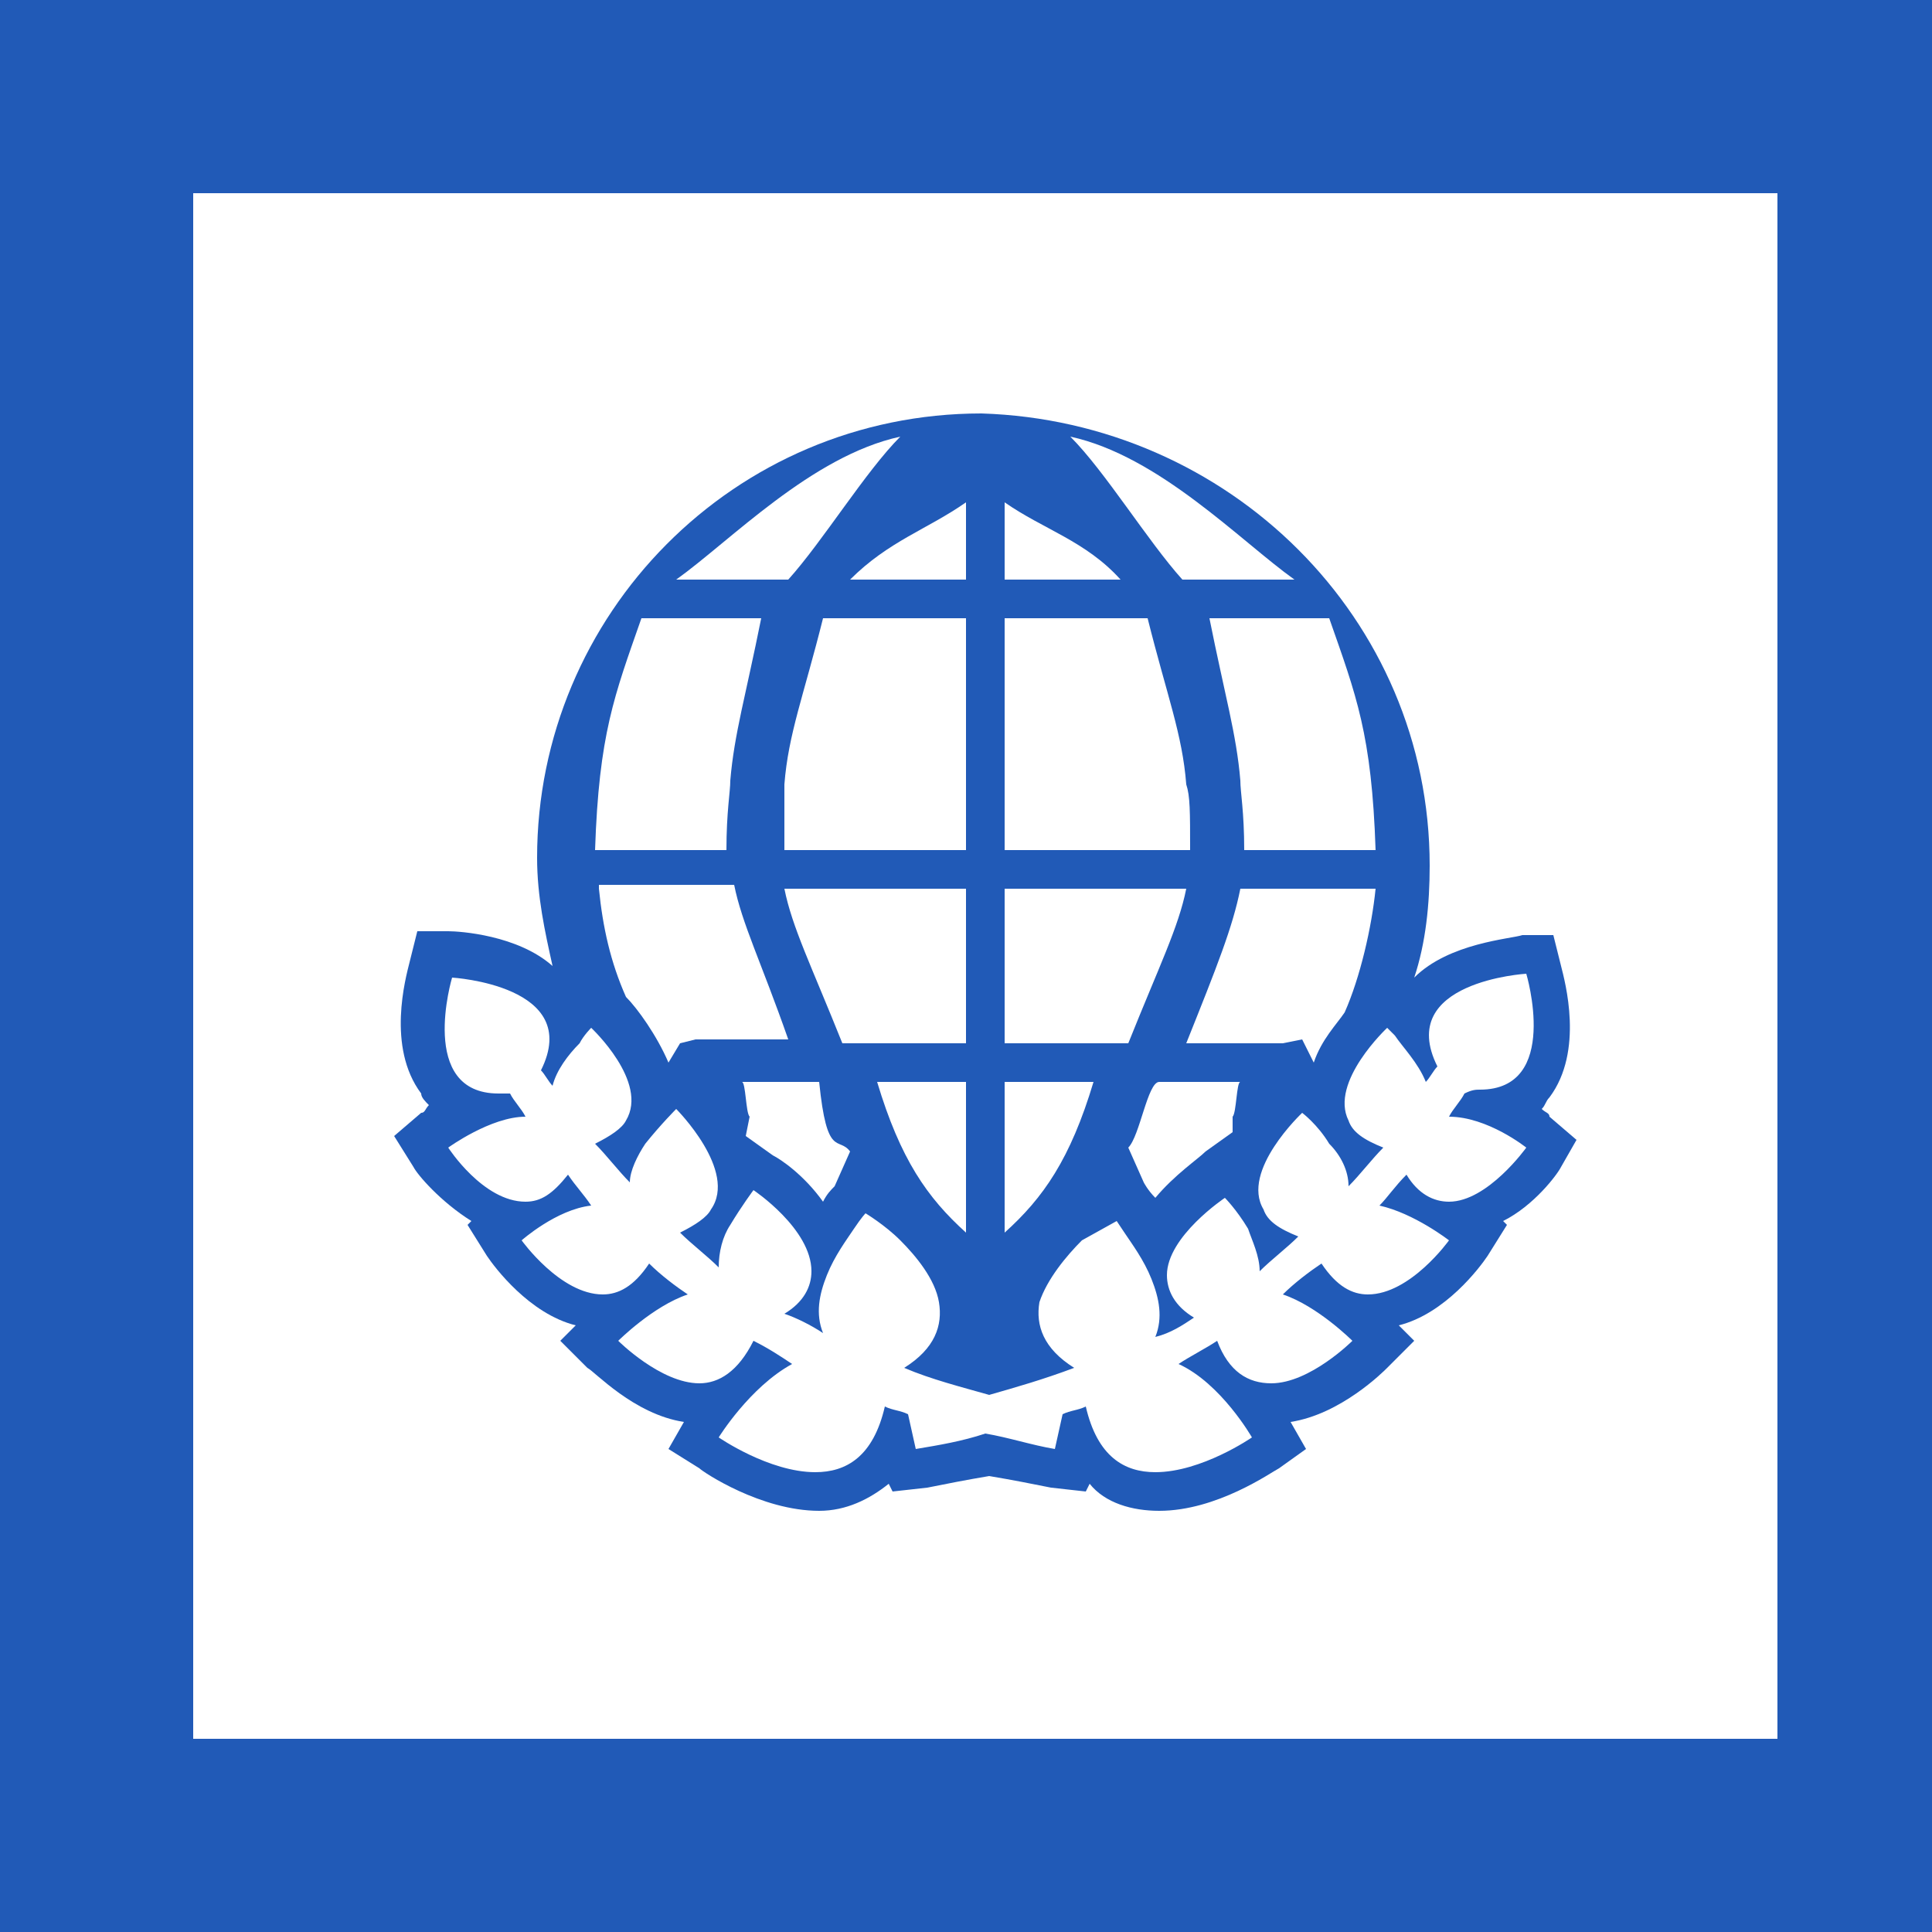 <?xml version="1.0" encoding="utf-8"?>
<!-- Generated by IcoMoon.io -->
<!DOCTYPE svg PUBLIC "-//W3C//DTD SVG 1.1//EN" "http://www.w3.org/Graphics/SVG/1.1/DTD/svg11.dtd">
<svg version="1.1" xmlns="http://www.w3.org/2000/svg" xmlns:xlink="http://www.w3.org/1999/xlink" width="64" height="64" viewBox="0 0 64 64">
<rect fill="#215ab7" x="0" y="0" width="64" height="64"></rect>
<path fill="#ffffff" d="M39.296 29.44h-6.016v5.12h4.096c1.024-2.56 1.664-3.84 1.92-5.12z"></path>
<path fill="#ffffff" d="M39.296 25.984c-0.128-1.664-0.64-2.944-1.28-5.504h-4.736v7.68h6.144c0-1.28 0-1.792-0.128-2.176z"></path>
<path fill="#ffffff" d="M32 29.44h-6.016c0.256 1.28 0.896 2.56 1.92 5.12h4.096v-5.12z"></path>
<path fill="#ffffff" d="M36.224 35.84h-2.944v4.992c1.28-1.152 2.176-2.432 2.944-4.992z"></path>
<path fill="#ffffff" d="M41.088 25.856c0 0.384 0.128 1.024 0.128 2.304h4.352c-0.128-3.84-0.64-5.12-1.536-7.68h-3.968c0.512 2.56 0.896 3.84 1.024 5.376z"></path>
<path fill="#ffffff" d="M37.376 38.016l0.512 1.152c0 0 0.128 0.256 0.384 0.512 0.64-0.768 1.408-1.28 1.664-1.536l0.896-0.64v-0.512c0.128-0.128 0.128-1.152 0.256-1.152h-2.688c-0.384 0-0.64 1.792-1.024 2.176z"></path>
<path fill="#ffffff" d="M43.136 34.432l0.384 0.768c0.256-0.768 0.768-1.28 1.024-1.664 0.512-1.152 0.896-2.816 1.024-4.096h-4.48c-0.256 1.28-0.768 2.56-1.792 5.12h3.2l0.64-0.128z"></path>
<path fill="#ffffff" d="M42.88 19.2c-1.792-1.28-4.48-4.096-7.424-4.736 1.152 1.152 2.56 3.456 3.712 4.736h3.712z"></path>
<path fill="#ffffff" d="M33.28 16.64v2.56h3.84c-1.152-1.28-2.56-1.664-3.84-2.56z"></path>
<path fill="#ffffff" d="M32 20.48h-4.736c-0.64 2.56-1.152 3.84-1.28 5.504 0 0.384 0 0.896 0 2.176h6.016v-7.68z"></path>
<path fill="#ffffff" d="M49.024 36.096c2.688 0 1.536-3.84 1.536-3.84s-4.352 0.256-2.944 3.072c-0.128 0.128-0.256 0.384-0.384 0.512-0.256-0.64-0.768-1.152-1.024-1.536-0.128-0.128-0.256-0.256-0.256-0.256s-1.92 1.792-1.28 3.072c0.128 0.384 0.512 0.64 1.152 0.896-0.384 0.384-0.768 0.896-1.152 1.28 0-0.512-0.256-1.024-0.64-1.408-0.384-0.64-0.896-1.024-0.896-1.024s-2.048 1.92-1.28 3.2c0.128 0.384 0.512 0.64 1.152 0.896-0.384 0.384-0.896 0.768-1.28 1.152 0-0.512-0.256-1.024-0.384-1.408-0.384-0.64-0.768-1.024-0.768-1.024s-1.92 1.28-1.92 2.56c0 0.512 0.256 1.024 0.896 1.408-0.384 0.256-0.768 0.512-1.28 0.64 0.256-0.64 0.128-1.28-0.128-1.92s-0.64-1.152-0.896-1.536l-0.256-0.384-1.152 0.64c-0.512 0.512-1.152 1.28-1.408 2.048-0.128 0.768 0.128 1.536 1.152 2.176-1.024 0.384-1.92 0.64-2.816 0.896-0.896-0.256-1.92-0.512-2.816-0.896 1.024-0.64 1.28-1.408 1.152-2.176s-0.768-1.536-1.28-2.048c-0.512-0.512-1.152-0.896-1.152-0.896s-0.128 0.128-0.384 0.512c-0.256 0.384-0.64 0.896-0.896 1.536s-0.384 1.28-0.128 1.92c-0.384-0.256-0.896-0.512-1.28-0.64 0.64-0.384 0.896-0.896 0.896-1.408 0-1.408-1.92-2.688-1.92-2.688s-0.384 0.512-0.768 1.152c-0.256 0.384-0.384 0.896-0.384 1.408-0.384-0.384-0.896-0.768-1.28-1.152 0.512-0.256 0.896-0.512 1.024-0.768 0.896-1.28-1.152-3.328-1.152-3.328s-0.512 0.512-1.024 1.152c-0.256 0.384-0.512 0.896-0.512 1.28-0.384-0.384-0.768-0.896-1.152-1.28 0.512-0.256 0.896-0.512 1.024-0.768 0.768-1.28-1.152-3.072-1.152-3.072s-0.256 0.256-0.384 0.512c-0.384 0.384-0.768 0.896-0.896 1.408-0.128-0.128-0.256-0.384-0.384-0.512 1.408-2.816-2.944-3.072-2.944-3.072s-1.152 3.84 1.536 3.84c0.128 0 0.256 0 0.384 0 0.128 0.256 0.384 0.512 0.512 0.768-1.152 0-2.56 1.024-2.56 1.024s1.152 1.792 2.56 1.792c0.512 0 0.896-0.256 1.408-0.896 0.256 0.384 0.512 0.64 0.768 1.024-1.152 0.128-2.304 1.152-2.304 1.152s1.28 1.792 2.688 1.792c0.512 0 1.024-0.256 1.536-1.024 0.384 0.384 0.896 0.768 1.28 1.024-1.152 0.384-2.304 1.536-2.304 1.536s1.408 1.408 2.688 1.408c0.64 0 1.28-0.384 1.792-1.408 0.512 0.256 0.896 0.512 1.28 0.768-1.408 0.768-2.432 2.432-2.432 2.432s1.664 1.152 3.2 1.152c1.024 0 1.92-0.512 2.304-2.176 0.256 0.128 0.512 0.128 0.768 0.256l0.256 1.152c0.768-0.128 1.536-0.256 2.304-0.512 0.768 0.128 1.536 0.384 2.304 0.512l0.256-1.152c0.256-0.128 0.512-0.128 0.768-0.256 0.384 1.664 1.28 2.176 2.304 2.176 1.536 0 3.2-1.152 3.2-1.152s-1.024-1.792-2.432-2.432c0.384-0.256 0.896-0.512 1.28-0.768 0.384 1.024 1.024 1.408 1.792 1.408 1.28 0 2.688-1.408 2.688-1.408s-1.152-1.152-2.304-1.536c0.384-0.384 0.896-0.768 1.28-1.024 0.512 0.768 1.024 1.024 1.536 1.024 1.408 0 2.688-1.792 2.688-1.792s-1.152-0.896-2.304-1.152c0.256-0.256 0.512-0.64 0.896-1.024 0.384 0.64 0.896 0.896 1.408 0.896 1.28 0 2.56-1.792 2.56-1.792s-1.28-1.024-2.56-1.024c0.128-0.256 0.384-0.512 0.512-0.768 0.256-0.128 0.384-0.128 0.512-0.128z"></path>
<path fill="#ffffff" d="M24.192 25.856c0.128-1.536 0.512-2.816 1.024-5.376h-3.968c-0.896 2.56-1.408 3.84-1.536 7.68h4.352c0-1.28 0.128-1.92 0.128-2.304z"></path>
<path fill="#ffffff" d="M6.4 6.4v51.2h52.48v-51.2h-52.48zM51.712 38.656c-0.128 0.256-0.896 1.28-1.92 1.792l0.128 0.128-0.64 1.024c-0.256 0.384-1.408 1.92-2.944 2.304l0.512 0.512-0.896 0.896c-0.128 0.128-1.536 1.536-3.2 1.792l0.512 0.896-0.896 0.64c-0.256 0.128-2.048 1.408-3.968 1.408-0.896 0-1.792-0.256-2.304-0.896l-0.128 0.256-1.152-0.128c-0.64-0.128-1.28-0.256-2.048-0.384-0.768 0.128-1.408 0.256-2.048 0.384l-1.152 0.128-0.128-0.256c-0.64 0.512-1.408 0.896-2.304 0.896-1.92 0-3.84-1.28-3.968-1.408l-1.024-0.64 0.512-0.896c-1.664-0.256-2.944-1.664-3.2-1.792l-0.896-0.896 0.512-0.512c-1.536-0.384-2.688-1.92-2.944-2.304l-0.64-1.024 0.128-0.128c-1.024-0.64-1.792-1.536-1.92-1.792l-0.64-1.024 0.896-0.768c0.128 0 0.128-0.128 0.256-0.256-0.128-0.128-0.256-0.256-0.256-0.384-1.152-1.536-0.512-3.84-0.384-4.352l0.256-1.024h1.024c0.384 0 2.304 0.128 3.456 1.152-0.256-1.152-0.512-2.304-0.512-3.584 0-8.064 6.528-14.72 14.72-14.72 8.192 0.256 14.848 6.784 14.848 14.976 0 1.28-0.128 2.56-0.512 3.712 1.152-1.152 3.2-1.28 3.584-1.408h1.024l0.256 1.024c0.128 0.512 0.768 2.816-0.384 4.352-0.128 0.128-0.128 0.256-0.256 0.384 0.128 0.128 0.256 0.128 0.256 0.256l0.896 0.768-0.512 0.896z"></path>
<path fill="#ffffff" d="M32 40.832v-4.992h-2.944c0.768 2.56 1.664 3.84 2.944 4.992z"></path>
<path fill="#ffffff" d="M29.824 14.464c-2.944 0.64-5.632 3.456-7.424 4.736h3.712c1.152-1.28 2.56-3.584 3.712-4.736z"></path>
<path fill="#ffffff" d="M24.704 37.632l0.896 0.64c0.256 0.128 1.024 0.64 1.664 1.536 0.128-0.256 0.256-0.384 0.384-0.512l0.512-1.152c-0.384-0.512-0.768 0.256-1.024-2.304h-2.56c0.128 0 0.128 1.024 0.256 1.152l-0.128 0.64z"></path>
<path fill="#ffffff" d="M19.84 29.44c0.128 1.28 0.384 2.432 0.896 3.584 0.384 0.384 1.024 1.28 1.408 2.176l0.384-0.64 0.512-0.128h3.072c-0.896-2.56-1.536-3.84-1.792-5.12h-4.48z"></path>
<path fill="#ffffff" d="M32 16.64c-1.28 0.896-2.56 1.28-3.84 2.56h3.84v-2.56z"></path>
</svg>
